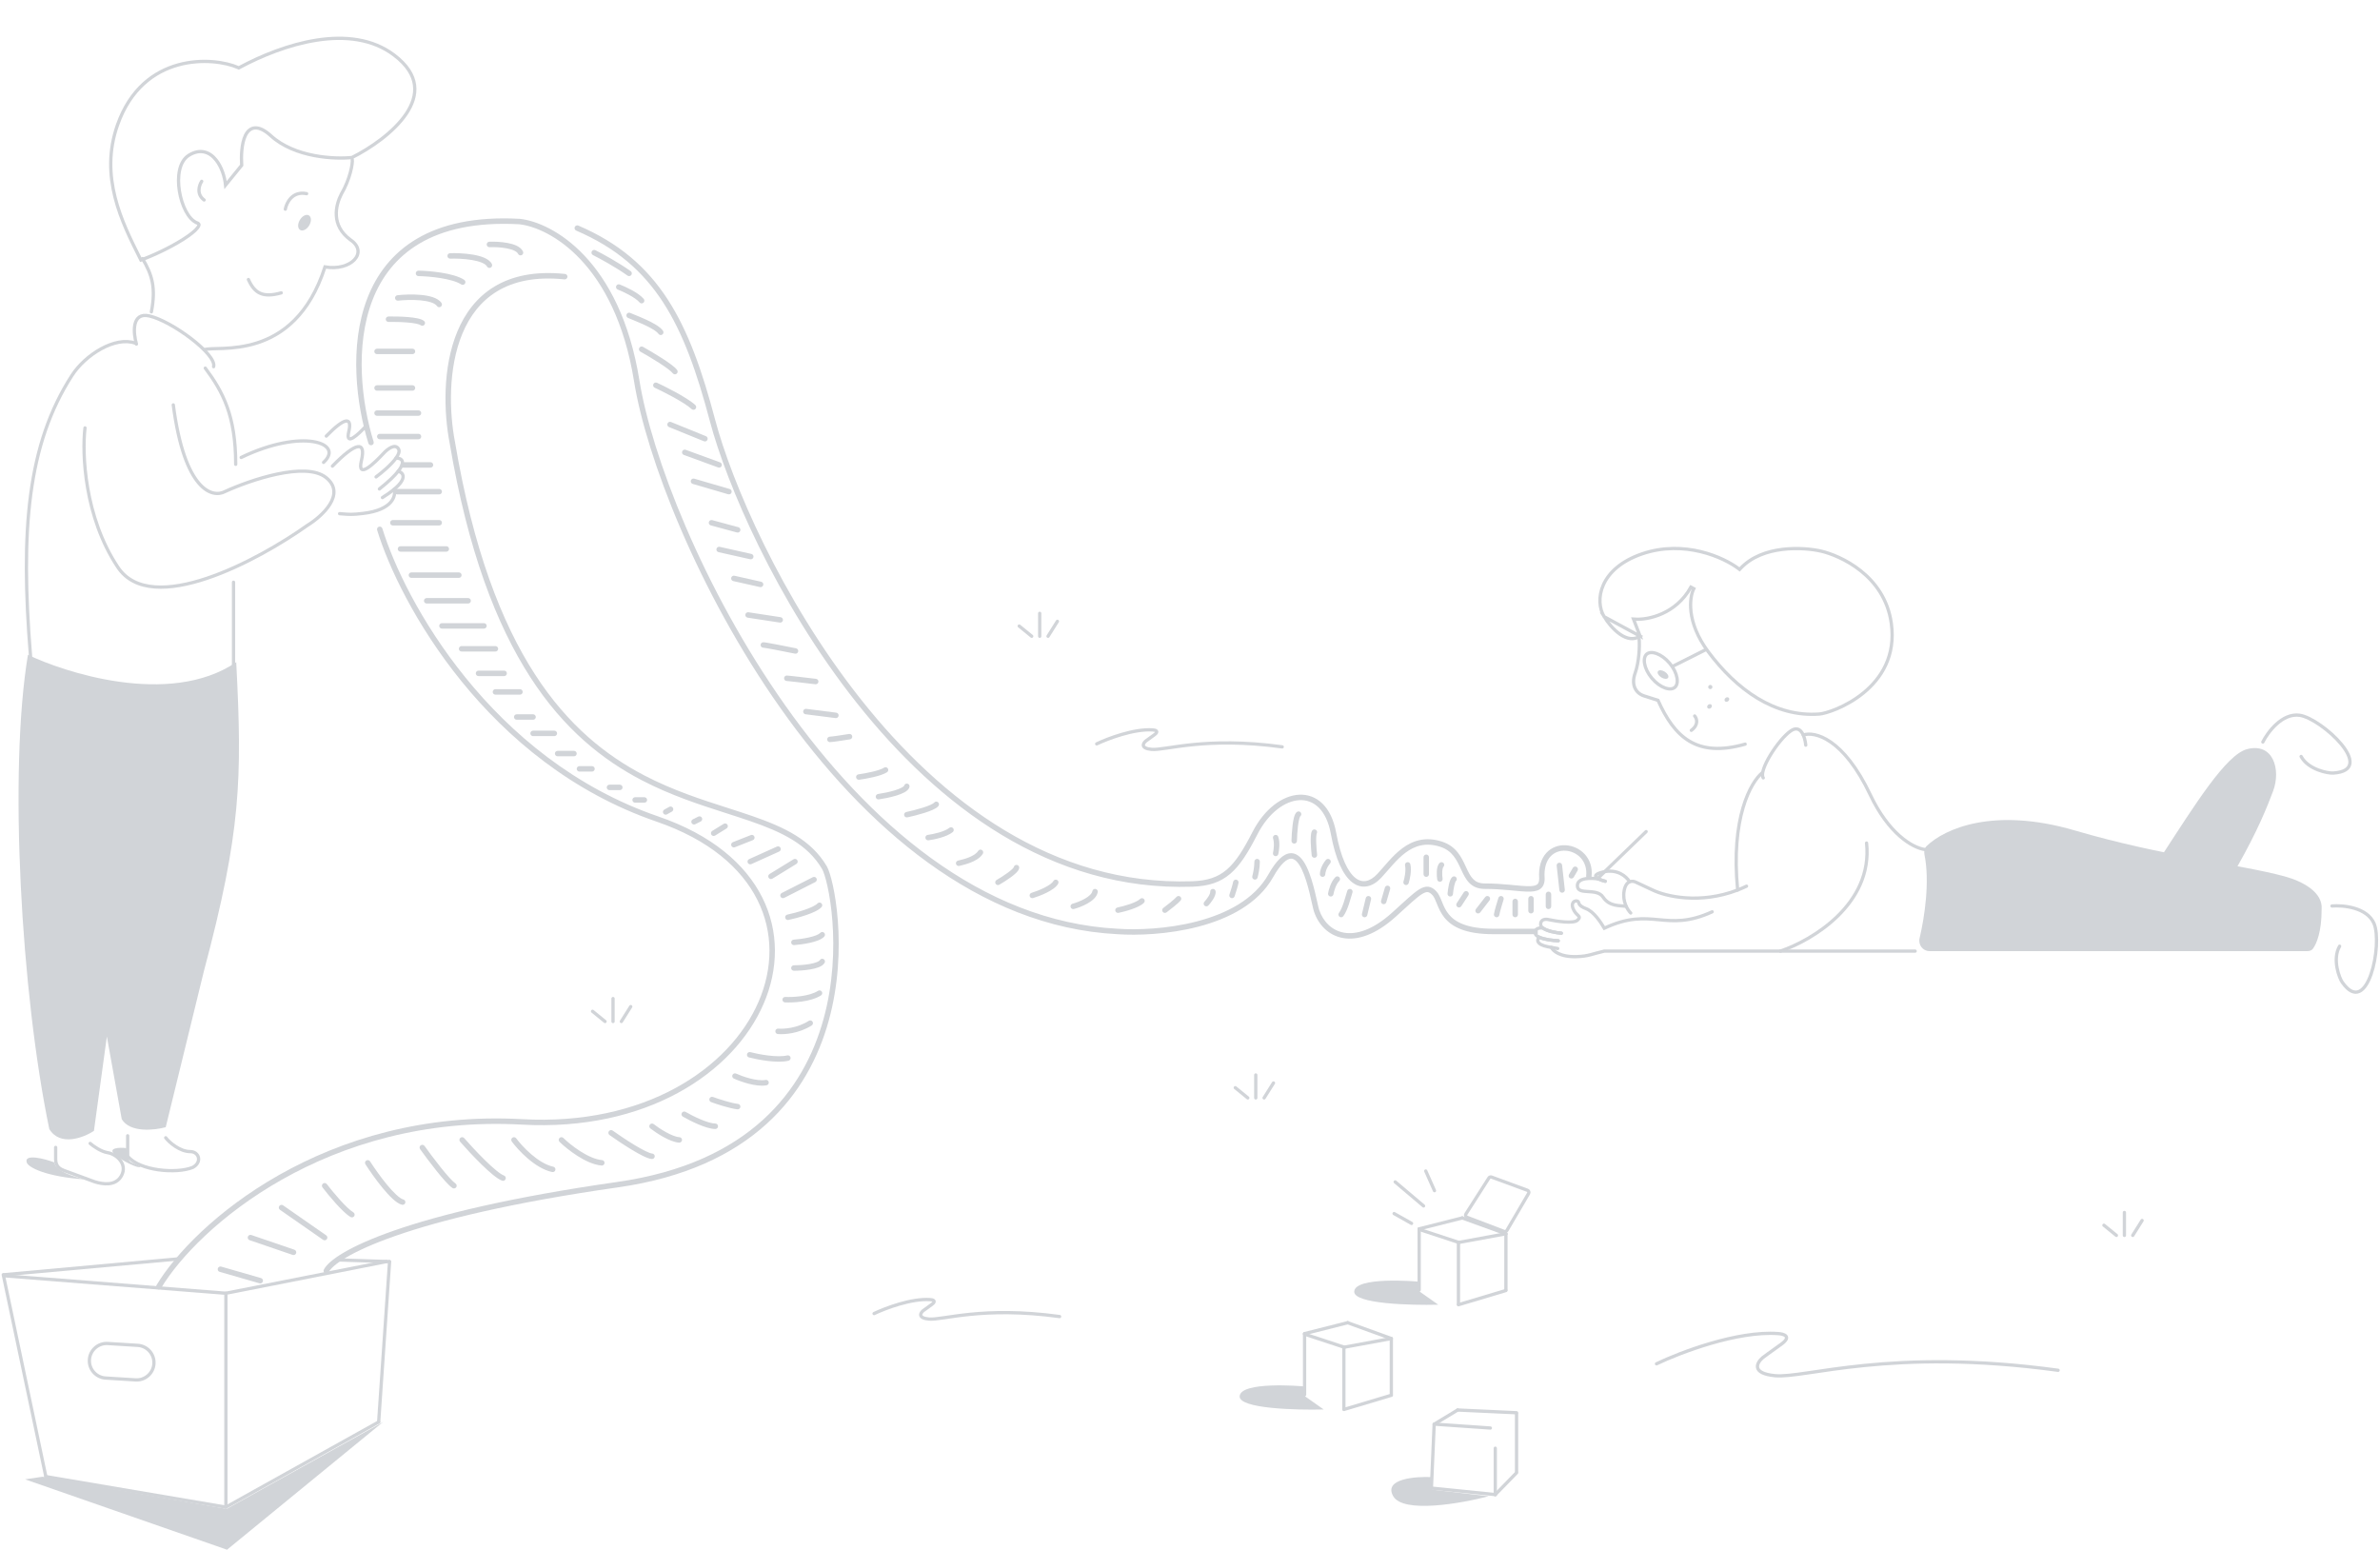 <svg width="2181" height="1420" viewBox="0 0 2181 1420" fill="none" xmlns="http://www.w3.org/2000/svg">
<path d="M214 611C214 600 214 549.9 214 533.5" stroke="#D1D4D8" stroke-width="3" stroke-linecap="round"/>
<path d="M216.001 425.464C216.001 380.835 204.294 359.079 188.127 337.322" stroke="#D1D4D8" stroke-width="3" stroke-linecap="round"/>
<path d="M28.001 601.5C18.501 485.5 25.332 407 65.949 344.018C78.213 325 105.608 307.82 124.019 314.451" stroke="#D1D4D8" stroke-width="3" stroke-linecap="round"/>
<path d="M187.246 320.463C197.806 316.079 269.232 333.33 297.819 244.583C321.852 248.708 338.092 231.075 321.067 219.703C303.095 206.478 307.524 188.171 312.816 177.812C320.744 164.386 323.485 149.398 322.772 146.058" stroke="#D1D4D8" stroke-width="3" stroke-linecap="round"/>
<path d="M275.068 210.719C277.421 212.129 281.12 210.284 283.33 206.597C285.54 202.91 285.424 198.777 283.072 197.367C280.719 195.957 277.02 197.802 274.81 201.49C272.6 205.177 272.715 209.309 275.068 210.719Z" fill="#D1D4D8"/>
<path d="M261.461 191.672C262.526 185.813 267.925 174.77 280.998 177.463" stroke="#D1D4D8" stroke-width="3" stroke-linecap="round"/>
<path d="M227.643 256.098C233.213 268.637 240.803 273.158 257.718 268.339" stroke="#D1D4D8" stroke-width="3" stroke-linecap="round"/>
<path d="M184.841 166.139C182.531 169.623 179.737 177.921 187.04 183.249" stroke="#D1D4D8" stroke-width="3" stroke-linecap="round"/>
<path d="M107.667 114.539L106.253 114.04L107.667 114.539C119.457 81.106 141.443 65.523 163.261 59.478C185.18 53.405 206.967 56.954 218.142 61.896L218.813 62.193L219.459 61.846C239.227 51.218 264.693 40.758 290.235 36.785C315.786 32.811 341.211 35.355 361.154 50.458C373.196 59.578 378.678 68.883 379.861 77.857C381.047 86.856 377.954 95.827 372.22 104.344C360.776 121.344 339.179 135.985 322.576 144.309C314.739 145.145 301.709 145.164 287.886 142.507C273.895 139.816 259.243 134.413 248.319 124.488C242.637 119.325 237.853 117.002 233.811 117.198C229.614 117.402 226.778 120.266 224.942 123.997C223.11 127.721 222.111 132.591 221.633 137.533C221.175 142.278 221.188 147.201 221.463 151.452L206.708 169.604C205.879 161.593 202.909 152.752 198.046 146.622C195.196 143.029 191.617 140.272 187.344 139.27C183.039 138.26 178.253 139.085 173.129 142.237C168.512 145.078 165.834 150.146 164.554 155.955C163.271 161.779 163.346 168.538 164.397 175.09C165.449 181.646 167.493 188.087 170.226 193.284C172.93 198.425 176.44 202.598 180.56 204.222L181.11 202.826L180.56 204.222C182.01 204.793 182.273 205.398 182.315 205.789C182.376 206.363 182.081 207.349 180.955 208.808C178.752 211.661 174.235 215.225 168.338 218.997C157.009 226.244 141.198 233.879 129.119 238.249C128.779 237.569 128.436 236.885 128.091 236.197C111.714 203.514 90.922 162.02 107.667 114.539Z" stroke="#D1D4D8" stroke-width="3"/>
<path d="M130.586 236.94C139.34 251.716 142.995 263.409 138.742 285.743" stroke="#D1D4D8" stroke-width="3" stroke-linecap="round"/>
<path d="M158.798 371C169.064 449.615 194.692 456.684 206.223 450.392C229.285 439.844 280.095 422.522 298.842 437.623C317.589 452.724 295.122 473.155 281.545 481.483C236.538 513.499 138.823 565.983 108.025 519.791C77.226 473.599 75.106 415.415 77.896 392.097" stroke="#D1D4D8" stroke-width="3" stroke-linecap="round"/>
<path d="M125.024 315.283C122.111 305.123 120.404 285.744 136.878 289.51C157.47 294.218 198.826 324.703 195.751 335.991" stroke="#D1D4D8" stroke-width="3" stroke-linecap="round"/>
<path d="M2137 830.159C2147.17 829.326 2169.1 831.359 2175.5 846.159C2183.5 864.659 2170 933.5 2146.5 900.159C2143.83 896.659 2137 879 2144 867" stroke="#D1D4D8" stroke-width="3" stroke-linecap="round"/>
<path d="M2073.64 679.892C2078.23 670.786 2091.42 653.141 2107.38 655.409C2127.34 658.244 2179 705.699 2138.3 708.335C2133.92 708.782 2115.29 705.391 2108.71 693.156" stroke="#D1D4D8" stroke-width="3" stroke-linecap="round"/>
<path fill-rule="evenodd" clip-rule="evenodd" d="M464.153 227.532C458.684 226.51 452.556 226.337 448.602 226.498C447.223 226.554 446.059 225.482 446.002 224.102C445.946 222.722 447.019 221.558 448.398 221.502C452.611 221.33 459.133 221.507 465.072 222.618C468.038 223.172 470.97 223.98 473.427 225.159C475.846 226.319 478.11 227.988 479.262 230.436C479.85 231.685 479.314 233.174 478.065 233.762C476.815 234.35 475.326 233.814 474.738 232.564C474.29 231.612 473.213 230.602 471.264 229.666C469.353 228.749 466.891 228.044 464.153 227.532ZM542.264 230.382C542.882 229.147 544.383 228.646 545.618 229.264C551.672 232.291 566.602 240.358 577.953 248.466C579.077 249.268 579.337 250.829 578.534 251.953C577.732 253.077 576.171 253.337 575.047 252.534C563.998 244.642 549.328 236.709 543.382 233.736C542.147 233.119 541.647 231.617 542.264 230.382ZM432.459 238.24C425.46 237.059 417.634 236.836 412.581 236.999C411.201 237.043 410.046 235.96 410.001 234.581C409.957 233.201 411.04 232.046 412.42 232.001C417.7 231.831 425.874 232.058 433.291 233.31C436.995 233.935 440.616 234.833 443.624 236.12C446.566 237.379 449.312 239.175 450.712 241.836C451.356 243.057 450.886 244.569 449.665 245.212C448.443 245.855 446.931 245.386 446.288 244.164C445.688 243.025 444.226 241.817 441.657 240.717C439.156 239.646 435.964 238.832 432.459 238.24ZM381.001 250.457C381.024 249.076 382.163 247.976 383.543 248C388.474 248.085 396.417 248.593 404.316 249.843C412.101 251.075 420.282 253.09 425.366 256.406C426.522 257.16 426.848 258.709 426.094 259.866C425.34 261.022 423.791 261.348 422.634 260.594C418.519 257.91 411.283 256.008 403.534 254.782C395.9 253.573 388.193 253.081 383.457 253C382.077 252.976 380.977 251.837 381.001 250.457ZM564.669 262.097C565.167 260.81 566.615 260.17 567.903 260.669C570.575 261.703 574.827 263.573 578.99 265.858C583.077 268.101 587.39 270.909 589.909 273.885C590.8 274.939 590.669 276.517 589.615 277.408C588.561 278.3 586.984 278.169 586.092 277.115C584.21 274.891 580.606 272.449 576.585 270.242C572.64 268.076 568.592 266.297 566.098 265.331C564.81 264.833 564.17 263.385 564.669 262.097ZM385.258 275.202C377.933 274.526 369.909 274.914 364.776 275.485C363.404 275.637 362.168 274.648 362.015 273.276C361.863 271.904 362.852 270.668 364.224 270.515C369.591 269.919 377.967 269.508 385.717 270.223C389.589 270.58 393.405 271.228 396.646 272.324C399.829 273.4 402.811 275.027 404.563 277.588C405.343 278.728 405.051 280.284 403.912 281.063C402.772 281.843 401.217 281.551 400.437 280.412C399.589 279.173 397.834 278.004 395.044 277.06C392.314 276.137 388.924 275.54 385.258 275.202ZM574.264 287.882C574.882 286.647 576.383 286.146 577.618 286.764C578.118 287.014 579.308 287.494 581.07 288.204C581.541 288.394 582.052 288.601 582.603 288.823C585.119 289.843 588.268 291.14 591.474 292.6C594.671 294.056 597.975 295.697 600.792 297.411C603.53 299.078 606.112 300.991 607.556 303.077C608.342 304.212 608.058 305.77 606.923 306.555C605.788 307.341 604.231 307.058 603.445 305.923C602.639 304.759 600.846 303.297 598.192 301.682C595.619 300.116 592.517 298.569 589.401 297.15C586.295 295.735 583.225 294.47 580.726 293.458C580.255 293.267 579.798 293.083 579.359 292.906C577.556 292.18 576.08 291.585 575.382 291.236C574.147 290.619 573.647 289.117 574.264 287.882ZM373.05 295.479C366.988 294.992 360.324 294.917 356.048 295C354.668 295.026 353.527 293.929 353.501 292.548C353.474 291.168 354.572 290.027 355.952 290C360.343 289.916 367.179 289.991 373.451 290.496C376.582 290.747 379.63 291.11 382.186 291.63C384.597 292.12 387.044 292.833 388.562 294.048C389.64 294.91 389.815 296.484 388.952 297.562C388.09 298.64 386.517 298.815 385.438 297.952C384.957 297.567 383.611 297.022 381.19 296.53C378.912 296.067 376.085 295.723 373.05 295.479ZM585.817 318.782C586.489 317.576 588.012 317.144 589.218 317.817C593.584 320.252 600.356 324.204 606.503 328.16C609.575 330.137 612.519 332.133 614.938 333.954C617.287 335.722 619.365 337.486 620.5 339C621.329 340.105 621.105 341.672 620 342.5C618.896 343.328 617.329 343.105 616.5 342C615.835 341.114 614.284 339.72 611.931 337.949C609.648 336.231 606.817 334.308 603.797 332.365C597.761 328.479 591.083 324.582 586.782 322.183C585.577 321.511 585.144 319.988 585.817 318.782ZM343 322C343 320.619 344.119 319.5 345.5 319.5H378C379.381 319.5 380.5 320.619 380.5 322C380.5 323.381 379.381 324.5 378 324.5H345.5C344.119 324.5 343 323.381 343 322ZM598.716 351.985C599.276 350.723 600.754 350.155 602.016 350.715C604.336 351.747 611.146 355.027 618.32 358.929C625.41 362.785 633.189 367.423 637.206 371.172C638.215 372.114 638.27 373.696 637.328 374.706C636.386 375.715 634.804 375.77 633.794 374.828C630.311 371.577 623.09 367.215 615.931 363.321C608.854 359.473 602.164 356.253 599.985 355.285C598.723 354.724 598.155 353.246 598.716 351.985ZM343 355.5C343 354.119 344.119 353 345.5 353H378C379.381 353 380.5 354.119 380.5 355.5C380.5 356.881 379.381 358 378 358H345.5C344.119 358 343 356.881 343 355.5ZM343 378.5C343 377.119 344.119 376 345.5 376H383.5C384.881 376 386 377.119 386 378.5C386 379.881 384.881 381 383.5 381H345.5C344.119 381 343 379.881 343 378.5ZM611.684 388.059C612.204 386.78 613.662 386.164 614.941 386.684L646.941 399.684C648.22 400.203 648.836 401.662 648.316 402.941C647.797 404.22 646.338 404.836 645.059 404.316L613.059 391.316C611.78 390.796 611.164 389.338 611.684 388.059ZM345.5 400C345.5 398.619 346.619 397.5 348 397.5H383.5C384.881 397.5 386 398.619 386 400C386 401.381 384.881 402.5 383.5 402.5H348C346.619 402.5 345.5 401.381 345.5 400ZM625.152 413.643C625.625 412.346 627.061 411.678 628.357 412.152L659.857 423.652C661.154 424.125 661.822 425.56 661.349 426.857C660.875 428.154 659.44 428.822 658.143 428.348L626.643 416.848C625.346 416.375 624.678 414.94 625.152 413.643ZM367 426C367 424.619 368.119 423.5 369.5 423.5H394.5C395.881 423.5 397 424.619 397 426C397 427.381 395.881 428.5 394.5 428.5H369.5C368.119 428.5 367 427.381 367 426ZM633.101 440.299C633.488 438.973 634.876 438.213 636.202 438.6L668.702 448.1C670.027 448.488 670.787 449.876 670.4 451.201C670.012 452.527 668.624 453.287 667.299 452.899L634.799 443.4C633.473 443.012 632.713 441.624 633.101 440.299ZM361.5 450.5C361.5 449.119 362.619 448 364 448H402.5C403.881 448 405 449.119 405 450.5C405 451.881 403.881 453 402.5 453H364C362.619 453 361.5 451.881 361.5 450.5ZM649.587 478.346C649.948 477.014 651.321 476.226 652.654 476.587L676.654 483.087C677.986 483.448 678.774 484.821 678.413 486.154C678.052 487.486 676.679 488.274 675.347 487.913L651.347 481.413C650.014 481.052 649.226 479.679 649.587 478.346ZM357.5 479C357.5 477.619 358.619 476.5 360 476.5H402.5C403.881 476.5 405 477.619 405 479C405 480.381 403.881 481.5 402.5 481.5H360C358.619 481.5 357.5 480.381 357.5 479ZM364.5 503C364.5 501.619 365.619 500.5 367 500.5H409C410.381 500.5 411.5 501.619 411.5 503C411.5 504.381 410.381 505.5 409 505.5H367C365.619 505.5 364.5 504.381 364.5 503ZM656.561 502.953C656.863 501.606 658.2 500.759 659.547 501.06L688.547 507.56C689.894 507.862 690.742 509.199 690.44 510.547C690.138 511.894 688.801 512.741 687.453 512.439L658.453 505.939C657.106 505.637 656.259 504.3 656.561 502.953ZM374.5 527C374.5 525.619 375.619 524.5 377 524.5H420.5C421.881 524.5 423 525.619 423 527C423 528.381 421.881 529.5 420.5 529.5H377C375.619 529.5 374.5 528.381 374.5 527ZM670.061 529.452C670.363 528.105 671.701 527.258 673.048 527.561L697.548 533.061C698.895 533.363 699.742 534.7 699.439 536.048C699.137 537.395 697.8 538.242 696.453 537.939L671.953 532.439C670.605 532.137 669.758 530.8 670.061 529.452ZM388.5 550.5C388.5 549.119 389.619 548 391 548H429C430.381 548 431.5 549.119 431.5 550.5C431.5 551.881 430.381 553 429 553H391C389.619 553 388.5 551.881 388.5 550.5ZM683.029 563.123C683.237 561.758 684.512 560.82 685.877 561.029L715.377 565.529C716.742 565.737 717.68 567.012 717.472 568.377C717.263 569.742 715.988 570.68 714.623 570.471L685.123 565.971C683.758 565.763 682.821 564.488 683.029 563.123ZM402.5 573.5C402.5 572.119 403.619 571 405 571H443.5C444.881 571 446 572.119 446 573.5C446 574.881 444.881 576 443.5 576H405C403.619 576 402.5 574.881 402.5 573.5ZM697 591C697 589.619 698.119 588.5 699.5 588.5C699.964 588.5 700.656 588.589 701.332 588.687C702.079 588.796 703.026 588.95 704.113 589.138C706.291 589.514 709.089 590.033 712.094 590.607C718.107 591.755 724.993 593.132 729.499 594.05C730.852 594.326 731.725 595.646 731.45 596.999C731.174 598.352 729.854 599.225 728.501 598.95C724.007 598.034 717.143 596.661 711.156 595.518C708.161 594.946 705.397 594.434 703.262 594.065C702.193 593.88 701.296 593.734 700.613 593.635C700.271 593.585 699.997 593.55 699.788 593.527C699.617 593.508 699.53 593.502 699.505 593.501C699.496 593.5 699.495 593.5 699.5 593.5C698.119 593.5 697 592.381 697 591ZM420.5 594.5C420.5 593.119 421.619 592 423 592H454C455.381 592 456.5 593.119 456.5 594.5C456.5 595.881 455.381 597 454 597H423C421.619 597 420.5 595.881 420.5 594.5ZM436 617C436 615.619 437.119 614.5 438.5 614.5H462C463.381 614.5 464.5 615.619 464.5 617C464.5 618.381 463.381 619.5 462 619.5H438.5C437.119 619.5 436 618.381 436 617ZM718.5 621.5C718.5 620.119 719.619 619 721 619C721.474 619 722.954 619.15 724.742 619.342C726.641 619.547 729.142 619.829 731.861 620.141C737.3 620.767 743.629 621.517 747.798 622.018C749.169 622.182 750.147 623.427 749.982 624.798C749.818 626.169 748.573 627.147 747.202 626.982C743.038 626.482 736.717 625.733 731.289 625.109C728.575 624.796 726.088 624.516 724.208 624.314C723.267 624.213 722.485 624.132 721.905 624.077C721.69 624.056 721.507 624.04 721.357 624.027C721.304 624.023 721.255 624.019 721.211 624.015C721.102 624.007 721.039 624.003 721.01 624.001C720.985 624 720.984 624 721 624C719.619 624 718.5 622.881 718.5 621.5ZM451.5 634C451.5 632.619 452.619 631.5 454 631.5H476.5C477.881 631.5 479 632.619 479 634C479 635.381 477.881 636.5 476.5 636.5H454C452.619 636.5 451.5 635.381 451.5 634ZM736.02 651.684C736.195 650.315 737.446 649.346 738.816 649.52L766.316 653.02C767.685 653.194 768.654 654.446 768.48 655.816C768.306 657.185 767.054 658.154 765.685 657.98L738.185 654.48C736.815 654.306 735.846 653.054 736.02 651.684ZM471 657C471 655.619 472.119 654.5 473.5 654.5H488.5C489.881 654.5 491 655.619 491 657C491 658.381 489.881 659.5 488.5 659.5H473.5C472.119 659.5 471 658.381 471 657ZM486 672C486 670.619 487.119 669.5 488.5 669.5H508C509.381 669.5 510.5 670.619 510.5 672C510.5 673.381 509.381 674.5 508 674.5H488.5C487.119 674.5 486 673.381 486 672ZM780.968 674.602C781.188 675.965 780.261 677.248 778.898 677.468C776.306 677.886 772.292 678.513 768.67 679.037C766.861 679.298 765.138 679.535 763.735 679.708C762.397 679.872 761.183 680 760.5 680C759.119 680 758 678.881 758 677.5C758 676.119 759.119 675 760.5 675C760.817 675 761.708 674.919 763.125 674.745C764.477 674.579 766.161 674.348 767.955 674.088C771.542 673.57 775.528 672.947 778.102 672.532C779.465 672.312 780.748 673.239 780.968 674.602ZM508.5 690.5C508.5 689.119 509.619 688 511 688H526C527.381 688 528.5 689.119 528.5 690.5C528.5 691.881 527.381 693 526 693H511C509.619 693 508.5 691.881 508.5 690.5ZM528.5 704.5C528.5 703.119 529.619 702 531 702H542.5C543.881 702 545 703.119 545 704.5C545 705.881 543.881 707 542.5 707H531C529.619 707 528.5 705.881 528.5 704.5ZM813.58 704.113C814.346 705.262 814.036 706.814 812.887 707.58C810.061 709.464 805.05 710.959 800.336 712.071C795.489 713.214 790.483 714.052 787.335 714.477C785.967 714.662 784.708 713.703 784.523 712.335C784.338 710.966 785.297 709.707 786.665 709.522C789.684 709.115 794.528 708.303 799.189 707.204C803.984 706.074 808.139 704.736 810.113 703.42C811.262 702.654 812.814 702.964 813.58 704.113ZM831.607 718.075C832.946 718.409 833.76 719.767 833.426 721.106C833.121 722.326 832.383 723.3 831.598 724.048C830.804 724.805 829.826 725.461 828.788 726.034C826.713 727.18 824.078 728.167 821.344 729.003C815.853 730.682 809.518 731.88 805.354 732.475C803.987 732.67 802.721 731.72 802.525 730.354C802.33 728.987 803.28 727.72 804.647 727.525C808.649 726.953 814.714 725.801 819.882 724.222C822.476 723.428 824.735 722.56 826.372 721.657C827.189 721.205 827.771 720.789 828.148 720.429C828.517 720.078 828.575 719.892 828.575 719.892V719.894L831.607 718.075ZM831.607 718.075C830.268 717.74 828.911 718.554 828.575 719.892L831.607 718.075ZM556 721.5C556 720.119 557.119 719 558.5 719H568C569.381 719 570.5 720.119 570.5 721.5C570.5 722.881 569.381 724 568 724H558.5C557.119 724 556 722.881 556 721.5ZM579.5 733C579.5 731.619 580.619 730.5 582 730.5H590.5C591.881 730.5 593 731.619 593 733C593 734.381 591.881 735.5 590.5 735.5H582C580.619 735.5 579.5 734.381 579.5 733ZM859.535 735.027C860.625 735.874 860.821 737.445 859.974 738.535C859.367 739.314 858.529 739.956 857.696 740.485C856.834 741.031 855.823 741.552 854.734 742.046C852.555 743.033 849.897 743.986 847.142 744.858C841.624 746.606 835.492 748.1 831.52 748.945C830.17 749.233 828.842 748.371 828.555 747.02C828.268 745.67 829.129 744.342 830.48 744.055C834.342 743.233 840.31 741.777 845.633 740.092C848.299 739.247 850.747 738.363 852.67 737.492C853.632 737.056 854.419 736.643 855.018 736.262C855.647 735.864 855.933 735.586 856.027 735.465C856.874 734.375 858.445 734.179 859.535 735.027ZM616.686 740.286C617.356 741.493 616.921 743.015 615.714 743.685L611.214 746.185C610.007 746.856 608.485 746.421 607.815 745.214C607.144 744.007 607.579 742.485 608.786 741.815L613.286 739.315C614.493 738.644 616.015 739.079 616.686 740.286ZM1191.53 747.977C1192.59 747.16 1192.82 745.644 1192.03 744.547C1191.23 743.423 1189.67 743.163 1188.55 743.966C1187.68 744.584 1187.13 745.497 1186.78 746.248C1186.39 747.056 1186.07 747.999 1185.8 748.986C1185.27 750.966 1184.85 753.409 1184.53 755.935C1183.89 761.005 1183.59 766.721 1183.5 770.443C1183.47 771.824 1184.56 772.968 1185.94 772.999C1187.32 773.031 1188.47 771.937 1188.5 770.557C1188.58 766.946 1188.88 761.412 1189.49 756.565C1189.8 754.133 1190.18 751.951 1190.63 750.295C1190.86 749.465 1191.08 748.838 1191.29 748.404C1191.42 748.128 1191.51 748.008 1191.53 747.977ZM643.236 749.382C643.854 750.617 643.353 752.119 642.118 752.736L637.118 755.236C635.883 755.854 634.382 755.353 633.764 754.118C633.147 752.883 633.647 751.381 634.882 750.764L639.882 748.264C641.117 747.646 642.619 748.147 643.236 749.382ZM666.626 755.684C667.353 756.858 666.99 758.399 665.816 759.126L655.316 765.626C654.142 766.352 652.601 765.99 651.874 764.816C651.148 763.642 651.51 762.101 652.684 761.374L663.184 754.874C664.358 754.148 665.899 754.51 666.626 755.684ZM873.421 758.9C874.305 759.96 874.161 761.537 873.101 762.421C870.275 764.775 865.84 766.472 861.771 767.651C857.611 768.857 853.437 769.631 850.831 769.978C849.462 770.161 848.205 769.199 848.022 767.83C847.84 766.462 848.801 765.204 850.17 765.022C852.563 764.703 856.49 763.976 860.379 762.849C864.361 761.695 867.925 760.225 869.9 758.579C870.96 757.696 872.537 757.839 873.421 758.9ZM1205.74 760.329C1206.94 761.014 1207.36 762.542 1206.67 763.74V763.739C1206.67 763.739 1206.64 763.79 1206.6 763.915C1206.56 764.047 1206.51 764.229 1206.46 764.468C1206.36 764.949 1206.28 765.574 1206.22 766.335C1206.11 767.855 1206.09 769.748 1206.15 771.793C1206.26 775.873 1206.66 780.349 1206.98 783.216C1207.14 784.588 1206.16 785.827 1204.78 785.984C1203.41 786.141 1202.17 785.156 1202.02 783.784C1201.68 780.818 1201.27 776.194 1201.15 771.932C1201.09 769.806 1201.1 767.718 1201.24 765.95C1201.31 765.066 1201.41 764.22 1201.56 763.466C1201.71 762.748 1201.94 761.948 1202.33 761.26C1203.01 760.061 1204.54 759.644 1205.74 760.329ZM691.326 766.584C691.832 767.868 691.201 769.32 689.916 769.826L673.416 776.326C672.132 776.832 670.68 776.201 670.174 774.916C669.668 773.632 670.299 772.18 671.584 771.674L688.084 765.174C689.368 764.668 690.82 765.299 691.326 766.584ZM1168.21 765.128C1169.52 764.692 1170.94 765.4 1171.37 766.709C1172.31 769.529 1172.47 772.796 1172.35 775.597C1172.22 778.429 1171.8 781.009 1171.43 782.573C1171.12 783.917 1169.77 784.75 1168.43 784.434C1167.08 784.117 1166.25 782.771 1166.57 781.427C1166.87 780.158 1167.24 777.888 1167.35 775.378C1167.46 772.837 1167.29 770.271 1166.63 768.291C1166.19 766.981 1166.9 765.565 1168.21 765.128ZM715.279 776.972C715.847 778.231 715.287 779.711 714.028 780.279L688.528 791.779C687.269 792.347 685.789 791.786 685.221 790.528C684.654 789.269 685.214 787.789 686.472 787.221L711.972 775.721C713.231 775.153 714.712 775.714 715.279 776.972ZM899.81 778.871C900.986 779.594 901.353 781.134 900.629 782.31C898.177 786.296 893.503 788.792 889.41 790.391C885.788 791.806 882.158 792.685 880.003 793.206C879.666 793.288 879.366 793.361 879.107 793.425C877.767 793.76 876.41 792.946 876.075 791.606C875.74 790.267 876.554 788.91 877.894 788.575C878.186 788.502 878.513 788.422 878.868 788.336C881.044 787.808 884.314 787.014 887.591 785.734C891.497 784.208 894.824 782.204 896.371 779.69C897.095 778.514 898.635 778.147 899.81 778.871ZM1307 783C1308.38 783 1309.5 784.119 1309.5 785.5V801C1309.5 802.381 1308.38 803.5 1307 803.5C1305.62 803.5 1304.5 802.381 1304.5 801V785.5C1304.5 784.119 1305.62 783 1307 783ZM730.631 788.192C731.353 789.369 730.985 790.909 729.808 791.631L707.808 805.131C706.631 805.853 705.091 805.484 704.369 804.308C703.647 803.131 704.016 801.591 705.193 800.869L727.193 787.369C728.369 786.647 729.909 787.016 730.631 788.192ZM1218.6 787.579C1219.66 788.463 1219.8 790.04 1218.92 791.1C1215.29 795.462 1214.5 799.766 1214.5 801C1214.5 802.381 1213.38 803.5 1212 803.5C1210.62 803.5 1209.5 802.381 1209.5 801C1209.5 798.568 1210.71 793.138 1215.08 787.9C1215.96 786.839 1217.54 786.696 1218.6 787.579ZM1152 787C1153.38 787 1154.5 788.119 1154.5 789.5C1154.5 795.41 1153.11 801.72 1152.4 804.187C1152.02 805.514 1150.64 806.283 1149.31 805.904C1147.99 805.524 1147.22 804.141 1147.6 802.813C1148.22 800.613 1149.5 794.79 1149.5 789.5C1149.5 788.119 1150.62 787 1152 787ZM1289.44 790.064C1290.78 789.754 1292.13 790.592 1292.44 791.938C1293.14 794.975 1292.97 798.537 1292.55 801.598C1292.13 804.702 1291.42 807.541 1290.88 809.253C1290.47 810.569 1289.06 811.3 1287.75 810.884C1286.43 810.468 1285.7 809.064 1286.12 807.747C1286.58 806.292 1287.22 803.732 1287.6 800.927C1287.98 798.08 1288.06 795.225 1287.56 793.062C1287.25 791.717 1288.09 790.375 1289.44 790.064ZM1322.77 790.732C1323.74 791.709 1323.74 793.291 1322.77 794.268C1322.61 794.427 1322.33 794.853 1322.09 795.733C1321.87 796.575 1321.72 797.622 1321.66 798.785C1321.53 801.112 1321.74 803.589 1321.97 805.129C1322.18 806.495 1321.24 807.768 1319.87 807.972C1318.51 808.177 1317.23 807.236 1317.03 805.871C1316.76 804.078 1316.52 801.254 1316.67 798.515C1316.74 797.144 1316.92 795.717 1317.27 794.417C1317.62 793.155 1318.19 791.773 1319.23 790.732C1320.21 789.756 1321.79 789.756 1322.77 790.732ZM1428.72 790.515C1430.1 790.363 1431.33 791.352 1431.48 792.724L1433.98 815.224C1434.14 816.596 1433.15 817.832 1431.78 817.985C1430.4 818.137 1429.17 817.148 1429.02 815.776L1426.52 793.276C1426.36 791.904 1427.35 790.668 1428.72 790.515ZM931.81 792.519C933.18 792.691 934.152 793.94 933.981 795.31C933.857 796.299 933.378 797.156 932.934 797.795C932.462 798.475 931.858 799.148 931.205 799.793C929.898 801.084 928.191 802.457 926.392 803.778C922.783 806.428 918.55 809.053 915.748 810.667C914.551 811.355 913.023 810.944 912.334 809.747C911.645 808.551 912.056 807.022 913.253 806.333C915.951 804.78 920.017 802.256 923.433 799.747C925.147 798.489 926.634 797.28 927.692 796.235C928.222 795.712 928.594 795.278 928.827 794.943C928.964 794.746 929.016 794.635 929.032 794.6C929.246 793.278 930.471 792.352 931.81 792.519ZM1444.76 794.341C1445.95 795.036 1446.36 796.567 1445.66 797.76L1442.16 803.76C1441.46 804.952 1439.93 805.355 1438.74 804.659C1437.55 803.964 1437.15 802.433 1437.84 801.24L1441.34 795.24C1442.04 794.048 1443.57 793.645 1444.76 794.341ZM1334.45 803.938C1335.31 805.016 1335.14 806.59 1334.06 807.452C1334.13 807.399 1333.87 807.635 1333.49 808.634C1333.16 809.511 1332.85 810.654 1332.57 811.941C1332.01 814.507 1331.65 817.373 1331.49 819.217C1331.37 820.592 1330.16 821.61 1328.78 821.491C1327.41 821.371 1326.39 820.159 1326.51 818.783C1326.68 816.793 1327.07 813.709 1327.68 810.884C1327.99 809.475 1328.36 808.062 1328.82 806.857C1329.23 805.773 1329.87 804.401 1330.94 803.548C1332.02 802.685 1333.59 802.86 1334.45 803.938ZM1227.27 803.732C1228.24 804.709 1228.24 806.291 1227.27 807.268C1225.83 808.708 1224.61 810.958 1223.67 813.378C1222.75 815.76 1222.19 818.07 1221.97 819.411C1221.74 820.773 1220.45 821.693 1219.09 821.466C1217.73 821.239 1216.81 819.951 1217.03 818.589C1217.31 816.93 1217.95 814.29 1219.01 811.572C1220.04 808.892 1221.57 805.892 1223.73 803.732C1224.71 802.756 1226.29 802.756 1227.27 803.732ZM748.228 804.866C748.854 806.097 748.364 807.602 747.134 808.228L718.634 822.728C717.403 823.354 715.898 822.864 715.272 821.634C714.646 820.403 715.136 818.898 716.367 818.272L744.867 803.772C746.097 803.146 747.602 803.636 748.228 804.866ZM968.685 806.299C969.901 806.953 970.356 808.47 969.701 809.685C968.74 811.471 967.068 813.022 965.278 814.33C963.445 815.668 961.273 816.905 959.061 818.002C954.638 820.196 949.831 821.944 946.731 822.891C945.41 823.294 944.013 822.551 943.609 821.231C943.206 819.91 943.949 818.513 945.27 818.109C948.17 817.223 952.712 815.57 956.839 813.523C958.903 812.499 960.805 811.405 962.329 810.292C963.894 809.149 964.861 808.129 965.299 807.315C965.954 806.099 967.47 805.644 968.685 806.299ZM1132.91 806.034C1134.27 806.261 1135.19 807.549 1134.97 808.911C1134.53 811.551 1132.35 818.371 1131.37 821.291C1130.94 822.6 1129.52 823.308 1128.21 822.872C1126.9 822.435 1126.19 821.019 1126.63 819.709C1127.66 816.629 1129.67 810.249 1130.03 808.089C1130.26 806.727 1131.55 805.807 1132.91 806.034ZM1272.2 811.6C1273.53 811.987 1274.29 813.375 1273.9 814.7L1270.4 826.7C1270.01 828.026 1268.63 828.787 1267.3 828.4C1265.97 828.013 1265.21 826.625 1265.6 825.3L1269.1 813.3C1269.49 811.974 1270.87 811.213 1272.2 811.6ZM1237.74 814.611C1239.05 815.017 1239.8 816.416 1239.39 817.735C1239.14 818.534 1238.86 819.519 1238.54 820.624C1237.87 822.917 1237.05 825.724 1236.15 828.433C1234.8 832.426 1233.1 836.734 1230.99 839.511C1230.16 840.611 1228.59 840.826 1227.49 839.992C1226.39 839.157 1226.17 837.589 1227.01 836.489C1228.57 834.433 1230.06 830.84 1231.41 826.842C1232.29 824.217 1233.03 821.645 1233.68 819.41C1234.02 818.259 1234.32 817.198 1234.61 816.265C1235.02 814.945 1236.42 814.205 1237.74 814.611ZM1003.93 814.538C1005.29 814.778 1006.2 816.075 1005.96 817.434C1005.54 819.821 1004.16 821.851 1002.51 823.509C1000.84 825.178 998.752 826.625 996.597 827.849C992.29 830.295 987.383 832.04 984.152 832.913C982.82 833.274 981.447 832.485 981.087 831.152C980.727 829.819 981.515 828.447 982.848 828.087C985.784 827.293 990.277 825.688 994.128 823.501C996.053 822.408 997.73 821.218 998.966 819.979C1000.21 818.728 1000.86 817.579 1001.04 816.566C1001.28 815.206 1002.57 814.298 1003.93 814.538ZM1111.19 814.519C1112.56 814.348 1113.81 815.32 1113.98 816.69C1114.15 818.067 1113.81 819.451 1113.38 820.618C1112.93 821.823 1112.28 823.032 1111.59 824.145C1110.2 826.368 1108.5 828.445 1107.33 829.701C1106.39 830.713 1104.81 830.771 1103.8 829.832C1102.79 828.892 1102.73 827.311 1103.67 826.299C1104.67 825.222 1106.16 823.399 1107.34 821.505C1107.93 820.559 1108.4 819.656 1108.7 818.863C1109.01 818.032 1109.05 817.533 1109.02 817.31C1108.85 815.94 1109.82 814.691 1111.19 814.519ZM1344.86 816.904C1346.02 817.656 1346.35 819.205 1345.6 820.362L1339.1 830.362C1338.34 831.52 1336.8 831.849 1335.64 831.096C1334.48 830.344 1334.15 828.795 1334.9 827.638L1341.4 817.638C1342.16 816.48 1343.7 816.151 1344.86 816.904ZM1419 817C1420.38 817 1421.5 818.119 1421.5 819.5V830.5C1421.5 831.881 1420.38 833 1419 833C1417.62 833 1416.5 831.881 1416.5 830.5V819.5C1416.5 818.119 1417.62 817 1419 817ZM1376.26 821.118C1377.57 821.536 1378.3 822.942 1377.88 824.258C1377.3 826.073 1376.41 828.974 1375.62 831.761C1374.8 834.616 1374.15 837.154 1373.97 838.354C1373.78 839.72 1372.51 840.67 1371.15 840.475C1369.78 840.28 1368.83 839.013 1369.03 837.646C1369.25 836.046 1370.02 833.167 1370.81 830.389C1371.62 827.543 1372.53 824.594 1373.12 822.742C1373.54 821.426 1374.94 820.699 1376.26 821.118ZM1254.59 821.07C1255.93 821.394 1256.75 822.744 1256.43 824.087L1252.93 838.587C1252.61 839.929 1251.26 840.754 1249.91 840.43C1248.57 840.106 1247.75 838.756 1248.07 837.413L1251.57 822.913C1251.89 821.571 1253.24 820.746 1254.59 821.07ZM1364.53 821.522C1365.62 822.366 1365.82 823.936 1364.98 825.029L1356.48 836.029C1355.63 837.121 1354.06 837.322 1352.97 836.478C1351.88 835.634 1351.68 834.064 1352.52 832.971L1361.02 821.971C1361.87 820.879 1363.44 820.678 1364.53 821.522ZM1081.6 821.579C1082.66 822.463 1082.8 824.04 1081.92 825.1C1080.74 826.517 1078.25 828.668 1075.83 830.647C1073.34 832.687 1070.69 834.734 1069 836C1067.9 836.828 1066.33 836.605 1065.5 835.5C1064.67 834.395 1064.9 832.828 1066 832C1067.65 830.766 1070.24 828.763 1072.67 826.778C1075.17 824.732 1077.26 822.883 1078.08 821.9C1078.96 820.839 1080.54 820.696 1081.6 821.579ZM1403 821C1404.38 821 1405.5 822.119 1405.5 823.5V834.5C1405.5 835.881 1404.38 837 1403 837C1401.62 837 1400.5 835.881 1400.5 834.5V823.5C1400.5 822.119 1401.62 821 1403 821ZM1048.27 823.732C1049.24 824.709 1049.24 826.291 1048.27 827.268C1046.98 828.553 1045.18 829.655 1043.28 830.593C1041.35 831.548 1039.15 832.416 1036.94 833.176C1032.53 834.697 1027.92 835.848 1025 836.449C1023.65 836.727 1022.33 835.857 1022.05 834.504C1021.77 833.152 1022.64 831.83 1024 831.551C1026.75 830.985 1031.14 829.887 1035.31 828.449C1037.4 827.73 1039.38 826.941 1041.06 826.11C1042.78 825.262 1044.02 824.447 1044.73 823.732C1045.71 822.756 1047.29 822.756 1048.27 823.732ZM1388.5 823.5C1389.88 823.5 1391 824.619 1391 826V838C1391 839.381 1389.88 840.5 1388.5 840.5C1387.12 840.5 1386 839.381 1386 838V826C1386 824.619 1387.12 823.5 1388.5 823.5ZM752.69 827.657C753.707 828.59 753.776 830.172 752.843 831.189C751.414 832.748 749.189 834.098 746.809 835.257C744.367 836.446 741.507 837.553 738.591 838.542C732.757 840.522 726.51 842.096 722.52 842.945C721.17 843.233 719.842 842.371 719.555 841.02C719.268 839.67 720.129 838.342 721.48 838.055C725.324 837.237 731.376 835.711 736.984 833.808C739.789 832.856 742.435 831.825 744.62 830.762C746.865 829.669 748.386 828.652 749.157 827.811C750.09 826.793 751.672 826.724 752.69 827.657ZM755.182 854.65C756.203 855.579 756.279 857.16 755.35 858.182C753.959 859.712 751.837 860.839 749.656 861.704C747.41 862.594 744.801 863.318 742.167 863.903C736.895 865.073 731.27 865.737 727.678 865.994C726.301 866.092 725.105 865.055 725.007 863.678C724.908 862.301 725.945 861.105 727.322 861.006C730.731 860.763 736.105 860.127 741.083 859.022C743.574 858.469 745.903 857.812 747.814 857.055C749.788 856.273 751.042 855.488 751.65 854.818C752.579 853.797 754.16 853.721 755.182 854.65ZM754.76 878.841C755.953 879.536 756.355 881.067 755.66 882.26C754.519 884.214 752.338 885.45 750.234 886.286C748.026 887.163 745.378 887.799 742.688 888.264C737.296 889.194 731.347 889.5 727.5 889.5C726.119 889.5 725 888.381 725 887C725 885.619 726.119 884.5 727.5 884.5C731.153 884.5 736.804 884.206 741.837 883.336C744.36 882.901 746.631 882.337 748.388 881.639C750.249 880.9 751.081 880.186 751.341 879.74C752.036 878.548 753.567 878.145 754.76 878.841ZM753.109 908.658C753.851 909.823 753.507 911.368 752.342 912.109C747.489 915.197 740.898 916.842 734.865 917.7C728.774 918.566 722.94 918.671 719.378 918.497C717.999 918.43 716.936 917.257 717.003 915.878C717.07 914.499 718.243 913.436 719.622 913.503C722.894 913.663 728.41 913.567 734.161 912.75C739.969 911.924 745.711 910.403 749.658 907.891C750.823 907.15 752.368 907.493 753.109 908.658ZM744.603 936.148C745.35 937.31 745.013 938.856 743.852 939.603C732.054 947.187 718.316 948.026 712.759 947.488C711.385 947.355 710.379 946.133 710.512 944.759C710.645 943.385 711.867 942.379 713.241 942.512C718.017 942.974 730.546 942.213 741.148 935.397C742.31 934.65 743.857 934.987 744.603 936.148ZM684.581 965.869C684.93 964.533 686.295 963.732 687.631 964.081C691.37 965.056 697.609 966.383 704.076 967.168C710.627 967.963 717.069 968.156 721.394 967.075C722.733 966.74 724.091 967.554 724.426 968.894C724.76 970.233 723.946 971.59 722.607 971.925C717.332 973.244 710.107 972.937 703.474 972.132C696.758 971.317 690.297 969.944 686.369 968.919C685.033 968.57 684.233 967.205 684.581 965.869ZM671.226 984.961C671.801 983.705 673.284 983.152 674.54 983.726C677.337 985.005 682.124 986.853 687.262 988.179C692.474 989.524 697.705 990.24 701.553 989.54C702.911 989.293 704.213 990.194 704.46 991.553C704.707 992.911 703.806 994.213 702.447 994.46C697.495 995.36 691.393 994.409 686.013 993.021C680.56 991.613 675.496 989.661 672.461 988.274C671.205 987.7 670.652 986.216 671.226 984.961ZM650.153 1006.64C650.628 1005.34 652.064 1004.68 653.361 1005.15C658.378 1006.99 669.822 1010.76 676.292 1011.52C677.664 1011.68 678.644 1012.92 678.483 1014.29C678.322 1015.66 677.079 1016.64 675.708 1016.48C668.579 1015.64 656.622 1011.67 651.64 1009.85C650.343 1009.37 649.678 1007.94 650.153 1006.64ZM624.837 1019.75C625.528 1018.55 627.058 1018.14 628.253 1018.84C631.347 1020.63 636.48 1023.33 641.754 1025.57C647.148 1027.87 652.265 1029.5 655.5 1029.5C656.881 1029.5 658 1030.62 658 1032C658 1033.38 656.881 1034.5 655.5 1034.5C651.136 1034.5 645.169 1032.46 639.796 1030.18C634.303 1027.84 628.987 1025.04 625.748 1023.16C624.553 1022.47 624.145 1020.94 624.837 1019.75ZM595.523 1030.47C596.369 1029.38 597.939 1029.18 599.031 1030.02C601.529 1031.96 605.772 1034.91 610.298 1037.41C614.927 1039.97 619.449 1041.84 622.632 1042C624.01 1042.08 625.069 1043.25 624.997 1044.63C624.924 1046.01 623.748 1047.07 622.369 1047C617.951 1046.76 612.557 1044.38 607.877 1041.79C603.095 1039.14 598.638 1036.04 595.97 1033.98C594.878 1033.13 594.678 1031.56 595.523 1030.47ZM557.964 1036.55C558.764 1035.43 560.325 1035.16 561.45 1035.96C566.332 1039.44 574.054 1044.68 581.333 1049.09C584.976 1051.29 588.469 1053.27 591.42 1054.71C592.896 1055.43 594.203 1056 595.303 1056.4C596.437 1056.81 597.208 1056.98 597.656 1057C599.034 1057.09 600.081 1058.28 599.995 1059.66C599.909 1061.03 598.722 1062.08 597.344 1062C596.193 1061.92 594.899 1061.57 593.607 1061.1C592.28 1060.62 590.798 1059.97 589.227 1059.2C586.083 1057.67 582.446 1055.61 578.742 1053.36C571.33 1048.87 563.502 1043.56 558.55 1040.04C557.426 1039.24 557.163 1037.67 557.964 1036.55ZM469.514 1042.49C470.625 1041.67 472.19 1041.9 473.011 1043.01C475.741 1046.71 480.788 1052.52 486.948 1057.77C493.149 1063.07 500.228 1067.59 507.028 1069.06C508.378 1069.35 509.235 1070.68 508.944 1072.03C508.652 1073.38 507.321 1074.24 505.972 1073.94C497.972 1072.21 490.134 1067.07 483.702 1061.58C477.229 1056.05 471.926 1049.96 468.99 1045.99C468.169 1044.88 468.404 1043.31 469.514 1042.49ZM421.856 1042.62C422.896 1041.71 424.475 1041.82 425.383 1042.86C429.936 1048.07 437.266 1056.07 444.438 1063.1C448.025 1066.62 451.544 1069.86 454.636 1072.39C457.811 1074.98 460.282 1076.6 461.826 1077.14C463.129 1077.6 463.816 1079.02 463.36 1080.33C462.904 1081.63 461.477 1082.32 460.174 1081.86C457.718 1081 454.648 1078.86 451.474 1076.26C448.217 1073.6 444.579 1070.24 440.937 1066.67C433.651 1059.53 426.231 1051.43 421.617 1046.14C420.709 1045.1 420.816 1043.52 421.856 1042.62ZM512.71 1042.75C513.674 1041.77 515.257 1041.75 516.245 1042.71C519.47 1045.85 525.187 1050.69 531.745 1054.88C538.363 1059.1 545.531 1062.46 551.72 1063.01C553.095 1063.13 554.112 1064.34 553.99 1065.72C553.869 1067.1 552.656 1068.11 551.28 1067.99C543.87 1067.34 535.871 1063.45 529.055 1059.09C522.18 1054.71 516.197 1049.65 512.755 1046.29C511.766 1045.33 511.746 1043.74 512.71 1042.75ZM385.544 1049.47C386.666 1048.66 388.228 1048.92 389.032 1050.04C392.597 1055.02 398.32 1062.73 403.889 1069.69C406.675 1073.17 409.405 1076.44 411.796 1079.07C414.242 1081.76 416.173 1083.61 417.387 1084.42C418.536 1085.19 418.846 1086.74 418.08 1087.89C417.314 1089.04 415.762 1089.35 414.613 1088.58C412.828 1087.39 410.529 1085.11 408.095 1082.43C405.606 1079.69 402.804 1076.33 399.986 1072.81C394.347 1065.77 388.57 1057.98 384.968 1052.96C384.164 1051.83 384.422 1050.27 385.544 1049.47ZM335.65 1063.4C336.812 1062.65 338.358 1062.99 339.104 1064.15C342.65 1069.67 348.492 1078.09 354.468 1085.35C357.458 1088.98 360.44 1092.27 363.153 1094.76C365.963 1097.33 368.156 1098.73 369.579 1099.07C370.922 1099.39 371.752 1100.74 371.432 1102.08C371.112 1103.42 369.764 1104.25 368.421 1103.93C365.645 1103.27 362.634 1101.06 359.775 1098.44C356.82 1095.74 353.671 1092.25 350.608 1088.53C344.475 1081.08 338.517 1072.49 334.896 1066.85C334.15 1065.69 334.488 1064.14 335.65 1063.4ZM295.978 1084.52C297.073 1083.68 298.643 1083.88 299.483 1084.98C302.202 1088.52 306.71 1094.09 311.37 1099.26C316.115 1104.53 320.749 1109.07 323.768 1110.85C324.958 1111.55 325.355 1113.08 324.655 1114.27C323.955 1115.46 322.423 1115.85 321.233 1115.15C317.451 1112.93 312.335 1107.8 307.656 1102.61C302.891 1097.32 298.299 1091.65 295.517 1088.02C294.676 1086.93 294.883 1085.36 295.978 1084.52ZM255.948 1105.07C256.737 1103.94 258.295 1103.66 259.429 1104.45L298.929 1131.95C300.062 1132.74 300.341 1134.3 299.552 1135.43C298.763 1136.56 297.205 1136.84 296.072 1136.05L256.572 1108.55C255.439 1107.76 255.16 1106.2 255.948 1105.07ZM227.135 1133.19C227.581 1131.88 229.002 1131.19 230.309 1131.63L269.809 1145.13C271.115 1145.58 271.812 1147 271.366 1148.31C270.919 1149.62 269.498 1150.31 268.192 1149.87L228.692 1136.37C227.385 1135.92 226.688 1134.5 227.135 1133.19ZM199.598 1162.31C199.979 1160.98 201.364 1160.22 202.691 1160.6L239.191 1171.1C240.518 1171.48 241.284 1172.86 240.903 1174.19C240.521 1175.52 239.136 1176.28 237.809 1175.9L201.309 1165.4C199.982 1165.02 199.216 1163.64 199.598 1162.31Z" fill="#D1D4D8"/>
<path fill-rule="evenodd" clip-rule="evenodd" d="M341.269 275.162C325.035 317.248 331.384 369.435 342.386 404.757C342.797 406.075 342.061 407.476 340.743 407.887C339.424 408.298 338.023 407.562 337.612 406.244C326.447 370.398 319.796 316.936 336.604 273.363C345.036 251.503 359.388 232.106 382.019 218.767C404.626 205.441 435.284 198.285 476.135 200.504L476.198 200.507L476.261 200.514C506.114 203.656 568.229 238.135 585.968 348.604C596.898 416.667 643.849 539.19 719.542 646.307C795.27 753.475 899.291 844.563 1024.13 851.003L1024.15 851.005L1024.18 851.006C1041.63 852.241 1069.81 851.335 1096.87 844.272C1124 837.192 1149.49 824.067 1162.32 801.273C1166.01 794.727 1169.47 790.001 1172.76 786.852C1176.04 783.71 1179.35 781.956 1182.69 781.8C1186.08 781.641 1188.98 783.157 1191.34 785.419C1193.67 787.653 1195.64 790.742 1197.31 794.149C1200.65 800.971 1203.13 809.696 1204.97 817.235C1205.75 820.444 1206.43 823.478 1207.01 826.085C1207.12 826.555 1207.22 827.01 1207.32 827.45C1207.98 830.402 1208.48 832.545 1208.87 833.71C1212.39 844.276 1220.39 852.607 1231.56 854.602C1242.77 856.602 1257.89 852.36 1275.82 836.146C1278.13 834.064 1280.27 832.111 1282.26 830.295C1285.31 827.509 1288.01 825.043 1290.41 822.927C1294.36 819.436 1297.64 816.738 1300.49 814.973C1303.34 813.213 1306.1 812.169 1308.93 812.491C1311.79 812.817 1314.14 814.47 1316.32 816.787C1318.51 819.116 1319.87 822.496 1321.16 825.701C1321.28 826.008 1321.4 826.313 1321.53 826.615C1323.01 830.274 1324.66 834.085 1327.51 837.62C1333.05 844.509 1343.69 851 1368.5 851H1409.18C1409.18 853.5 1409.18 856 1409.18 856H1368.5C1342.81 856 1330.45 849.242 1323.61 840.755C1320.27 836.603 1318.39 832.195 1316.89 828.494L1316.65 827.886C1315.2 824.317 1314.19 821.822 1312.68 820.214C1310.86 818.28 1309.53 817.592 1308.36 817.459C1307.17 817.323 1305.59 817.703 1303.12 819.227C1300.66 820.745 1297.66 823.188 1293.72 826.673C1291.35 828.769 1288.7 831.186 1285.68 833.944C1283.68 835.764 1281.52 837.732 1279.18 839.855C1260.61 856.64 1243.98 861.898 1230.69 859.524C1217.36 857.144 1208.11 847.224 1204.13 835.291C1203.64 833.83 1203.08 831.395 1202.44 828.546C1201.79 825.632 1201.02 822.15 1200.11 818.422C1198.28 810.93 1195.91 802.654 1192.82 796.351C1191.27 793.195 1189.62 790.691 1187.88 789.031C1186.18 787.398 1184.55 786.718 1182.92 786.794C1181.24 786.873 1179.02 787.783 1176.22 790.464C1173.42 793.14 1170.24 797.399 1166.68 803.727C1152.85 828.276 1125.76 841.9 1098.13 849.11C1070.46 856.334 1041.73 857.258 1023.85 855.996C896.696 849.426 791.475 756.769 715.458 649.193C639.401 541.56 592.102 418.334 581.031 349.397C563.584 240.748 502.977 208.393 475.8 205.493C435.683 203.323 406.09 210.382 384.558 223.074C363.037 235.759 349.358 254.193 341.269 275.162ZM526.702 208.015C527.246 206.746 528.716 206.158 529.985 206.702C567.178 222.642 592.67 244.788 611.809 274.251C630.896 303.634 643.601 340.201 655.417 384.861C670.085 440.303 715.438 548.236 789.208 641.196C862.994 734.176 964.819 811.714 1092.42 807.502C1106.52 807.036 1116.08 803.762 1124.18 796.837C1132.41 789.796 1139.35 778.809 1147.77 762.36C1158.51 741.409 1175.03 728.937 1190.57 728.191C1198.4 727.814 1205.85 730.45 1211.86 736.329C1217.84 742.172 1222.27 751.075 1224.46 763.051C1228.69 786.201 1235.31 799.137 1242.11 804.471C1245.39 807.051 1248.66 807.819 1251.86 807.236C1255.14 806.637 1258.65 804.548 1262.18 800.79C1264.04 798.805 1265.86 796.702 1267.78 794.484C1269.28 792.755 1270.83 790.957 1272.52 789.093C1276.24 784.96 1280.35 780.777 1285.01 777.314C1294.44 770.303 1306.1 766.267 1321.26 771.119C1334.58 775.38 1339.32 785.623 1343.21 794.04L1343.52 794.698C1345.55 799.082 1347.33 802.744 1349.86 805.375C1352.25 807.855 1355.41 809.5 1360.5 809.5C1369.01 809.5 1376.58 810.07 1383.11 810.667C1384.7 810.813 1386.23 810.959 1387.69 811.099C1392.24 811.536 1396.12 811.909 1399.42 812.001C1403.86 812.126 1406.6 811.7 1408.22 810.712C1409.5 809.924 1410.48 808.504 1410.5 805.089C1409.74 794.513 1412.37 786.647 1417.1 781.484C1421.84 776.312 1428.4 774.157 1434.82 774.504C1447.62 775.195 1460.41 785.904 1458.48 803.276C1458.33 804.648 1457.1 805.637 1455.72 805.485C1454.35 805.332 1453.36 804.096 1453.52 802.724C1455.08 788.597 1444.88 780.055 1434.55 779.497C1429.41 779.219 1424.38 780.938 1420.79 784.861C1417.2 788.775 1414.78 795.189 1415.49 804.815L1415.5 804.908V805C1415.5 809.52 1414.12 812.959 1410.83 814.976C1407.85 816.8 1403.76 817.125 1399.28 816.999C1395.79 816.902 1391.67 816.506 1387.07 816.064C1385.64 815.926 1384.17 815.785 1382.65 815.646C1376.18 815.055 1368.79 814.5 1360.5 814.5C1354.09 814.5 1349.62 812.333 1346.26 808.844C1343.05 805.506 1340.95 801.043 1338.98 796.802L1338.84 796.505C1334.85 787.892 1330.95 779.468 1319.74 775.881C1306.42 771.619 1296.41 775.067 1287.99 781.326C1283.73 784.498 1279.88 788.397 1276.23 792.442C1274.72 794.118 1273.19 795.875 1271.69 797.61C1269.67 799.933 1267.69 802.216 1265.82 804.21C1261.85 808.452 1257.43 811.301 1252.75 812.155C1247.99 813.025 1243.3 811.762 1239.02 808.404C1230.69 801.863 1223.81 787.3 1219.54 763.95C1217.48 752.676 1213.41 744.828 1208.37 739.905C1203.37 735.019 1197.29 732.874 1190.81 733.185C1177.72 733.814 1162.49 744.592 1152.22 764.64C1143.79 781.115 1136.48 792.899 1127.43 800.638C1118.24 808.493 1107.48 812.007 1092.58 812.499C962.681 816.787 859.506 737.824 785.292 644.304C711.061 550.764 665.414 442.197 650.583 386.14C638.799 341.599 626.254 305.667 607.616 276.975C589.03 248.363 564.322 226.858 528.015 211.298C526.746 210.754 526.158 209.284 526.702 208.015ZM423.806 305.515C410.488 337.365 411.669 377.609 416.955 405.027L416.96 405.055L416.965 405.084C433.551 503.231 459.648 570.57 490.201 617.862C520.731 665.117 555.779 692.462 590.467 710.533C616.741 724.221 642.731 732.568 666.619 740.241C674.384 742.735 681.926 745.157 689.185 747.669C718.577 757.839 743.409 769.515 757.655 793.733C759.343 796.603 761.375 802.817 763.218 811.241C765.085 819.779 766.817 830.869 767.788 843.697C769.729 869.343 768.639 902.052 759.435 935.274C750.227 968.513 732.882 1002.31 702.297 1030C671.705 1057.7 628.017 1079.17 566.353 1087.98C468.451 1101.96 403.704 1118.01 362.573 1132.36C342.005 1139.53 327.395 1146.26 317.515 1152.06C312.576 1154.96 308.856 1157.61 306.177 1159.93C303.472 1162.28 301.946 1164.2 301.236 1165.62C300.618 1166.85 299.117 1167.35 297.882 1166.74C296.647 1166.12 296.146 1164.62 296.764 1163.38C297.888 1161.13 299.955 1158.71 302.9 1156.15C305.873 1153.58 309.862 1150.76 314.984 1147.75C325.23 1141.74 340.162 1134.88 360.927 1127.64C402.462 1113.15 467.549 1097.04 565.646 1083.03C626.483 1074.33 669.2 1053.23 698.941 1026.3C728.69 999.359 745.608 966.457 754.617 933.939C763.63 901.406 764.711 869.299 762.802 844.074C761.848 831.467 760.148 820.608 758.333 812.309C756.493 803.896 754.591 798.385 753.345 796.268C740.091 773.736 716.861 762.536 687.55 752.394C680.479 749.947 673.059 747.565 665.372 745.096C641.407 737.401 614.846 728.871 588.157 714.967C552.783 696.539 517.05 668.633 486.002 620.576C454.98 572.56 428.703 504.533 412.04 405.945C406.663 378.03 405.35 336.691 419.193 303.586C426.14 286.974 436.945 272.341 453.05 262.605C469.162 252.864 490.337 248.17 517.758 251.014C519.131 251.156 520.129 252.385 519.987 253.758C519.844 255.131 518.615 256.129 517.242 255.987C490.663 253.23 470.63 257.819 455.637 266.883C440.638 275.951 430.443 289.643 423.806 305.515ZM347.267 482.61C348.587 482.205 349.985 482.947 350.39 484.267C370.592 550.173 449.55 695.293 603.312 748.136C652.148 764.919 683.252 791.725 698.635 822.556C714.025 853.398 713.522 887.957 699.732 919.867C672.167 983.656 591.669 1036.79 478.361 1030.5C299.39 1020.55 180.723 1124.99 147.645 1180.28C146.936 1181.47 145.401 1181.85 144.216 1181.15C143.032 1180.44 142.646 1178.9 143.354 1177.72C177.277 1121.01 297.609 1015.45 478.639 1025.5C590.331 1031.71 668.583 979.344 695.143 917.883C708.416 887.169 708.819 854.164 694.161 824.788C679.498 795.401 649.601 769.331 601.687 752.864C445.85 699.308 366.074 552.494 345.61 485.733C345.205 484.413 345.947 483.015 347.267 482.61Z" fill="#D1D4D8"/>
<path d="M356.5 1156L310.5 1154.5" stroke="#D1D4D8" stroke-width="3" stroke-linecap="round"/>
<path d="M4 1168L163 1153.55" stroke="#D1D4D8" stroke-width="3" stroke-linecap="round"/>
<path d="M3 1168L42 1353" stroke="#D1D4D8" stroke-width="3" stroke-linecap="round"/>
<path d="M42 1353L207 1381" stroke="#D1D4D8" stroke-width="3" stroke-linecap="round"/>
<path d="M207 1380V1186.5" stroke="#D1D4D8" stroke-width="3" stroke-linecap="round"/>
<path d="M207 1185L4 1169" stroke="#D1D4D8" stroke-width="3" stroke-linecap="round"/>
<path d="M207 1185L354 1156" stroke="#D1D4D8" stroke-width="3" stroke-linecap="round"/>
<path d="M357 1156L347 1303" stroke="#D1D4D8" stroke-width="3" stroke-linecap="round"/>
<path d="M347 1303L207 1381" stroke="#D1D4D8" stroke-width="3" stroke-linecap="round"/>
<path d="M98.732 1231.05L126.215 1232.75C134.955 1233.29 141.603 1240.82 141.062 1249.56C140.522 1258.3 132.998 1264.94 124.257 1264.4L96.775 1262.7C88.034 1262.16 81.387 1254.64 81.927 1245.9C82.468 1237.16 89.992 1230.51 98.732 1231.05Z" stroke="#D1D4D8" stroke-width="3"/>
<path d="M208.048 1420L351 1303L207.699 1382.59L38.922 1353.14L23 1355.53L208.048 1420Z" fill="#D1D4D8"/>
<path d="M1502.94 582.887L1497.75 569.401L1496.92 567.244L1499.23 567.364C1510.2 567.933 1535.75 562.86 1549.52 537.995L1552.17 539.406C1548.28 546.996 1544.93 569.693 1565.35 597.113C1591.12 631.691 1626.26 657.405 1667.3 654.255C1670.08 654.041 1676.15 652.518 1683.62 649.332C1691.05 646.162 1699.74 641.396 1707.79 634.79C1723.86 621.6 1737.32 601.133 1733.19 571.241C1730.13 549.071 1718.33 533.537 1705.15 523.019C1691.94 512.483 1677.39 507.024 1669.02 505.054C1660.91 503.164 1647.41 501.679 1633.4 503.404C1619.39 505.131 1605.07 510.047 1595.07 520.771L1594.14 521.762L1593.06 520.943C1579.87 510.93 1543.61 494.177 1504.67 507.543L1504.67 507.543C1465.75 520.897 1461.04 550.214 1470.01 565.066L1502.94 582.887ZM1502.94 582.887C1500.06 584.802 1497.15 585.401 1494.28 585.121C1491.07 584.806 1487.83 583.375 1484.71 581.243C1478.46 576.967 1473.06 570.105 1470.01 565.066L1502.94 582.887Z" stroke="#D1D4D8" stroke-width="3"/>
<path d="M1513.76 621.449C1517.52 625.912 1521.9 628.965 1525.84 630.368C1529.86 631.794 1532.92 631.387 1534.75 629.856C1536.57 628.325 1537.5 625.372 1536.78 621.175C1536.08 617.046 1533.82 612.204 1530.07 607.741C1526.32 603.278 1521.94 600.225 1517.99 598.822C1513.98 597.396 1510.91 597.803 1509.09 599.334C1507.27 600.865 1506.34 603.818 1507.05 608.015C1507.76 612.144 1510.01 616.986 1513.76 621.449Z" stroke="#D1D4D8" stroke-width="3"/>
<path d="M1528.63 621.05C1527.72 622.48 1524.9 622.313 1522.33 620.678C1519.75 619.043 1518.4 616.559 1519.31 615.13C1520.22 613.7 1523.04 613.867 1525.61 615.502C1528.19 617.137 1529.54 619.621 1528.63 621.05Z" fill="#D1D4D8"/>
<path d="M1562.55 595.601L1532.7 610.587" stroke="#D1D4D8" stroke-width="3" stroke-linecap="round"/>
<path d="M1502.09 585.787C1502.65 591.959 1502.08 606.553 1498.41 616.788C1494.65 627.256 1498.67 635.177 1506.73 637.699L1519.36 641.709C1534.42 675.277 1554.57 694.597 1599.25 681.86" stroke="#D1D4D8" stroke-width="3" stroke-linecap="round"/>
<path d="M1568.54 630.987C1567.73 631.675 1566.51 631.569 1565.82 630.751C1565.13 629.934 1565.24 628.714 1566.06 628.026C1566.87 627.339 1568.09 627.445 1568.78 628.262C1569.47 629.08 1569.36 630.3 1568.54 630.987Z" fill="#D1D4D8"/>
<path d="M1583.74 642.462C1582.76 643.287 1581.41 643.293 1580.72 642.475C1580.04 641.658 1580.27 640.326 1581.26 639.501C1582.24 638.676 1583.59 638.671 1584.28 639.488C1584.96 640.306 1584.73 641.638 1583.74 642.462Z" fill="#D1D4D8"/>
<path d="M1567.83 648.772C1566.85 649.597 1565.5 649.603 1564.81 648.785C1564.13 647.968 1564.36 646.636 1565.35 645.811C1566.33 644.987 1567.68 644.981 1568.37 645.798C1569.05 646.616 1568.82 647.948 1567.83 648.772Z" fill="#D1D4D8"/>
<path d="M361.147 448.341C363.003 454.045 360.026 467.246 332.752 470.445C322.433 471.656 320.883 471.486 311.197 470.669" stroke="#D1D4D8" stroke-width="3" stroke-linecap="round"/>
<path d="M364.934 431.759C369.48 433.039 373.568 437.994 361.148 448.341C358.432 450.603 354.926 453.123 350.463 455.92" stroke="#D1D4D8" stroke-width="3" stroke-linecap="round"/>
<path d="M362.908 419.745C367.672 419.69 372.284 422.375 364.932 431.759C361.749 435.822 356.323 441.14 347.695 448.036" stroke="#D1D4D8" stroke-width="3" stroke-linecap="round"/>
<path d="M304.645 427.088C326.312 404.826 335.566 403.703 331.215 421.941C326.865 440.179 343.007 424.507 351.394 415.49C354.764 411.742 362.267 405.714 365.317 411.586C366.367 413.607 365.21 416.532 362.909 419.745C358.522 425.868 349.975 433.038 344.615 436.987" stroke="#D1D4D8" stroke-width="3" stroke-linecap="round"/>
<path d="M299.004 399.588C315.797 382.333 322.969 381.463 319.597 395.599C316.225 409.735 328.736 397.588 335.237 390.599" stroke="#D1D4D8" stroke-width="3" stroke-linecap="round"/>
<path d="M1552.98 656.055C1554.89 658.255 1556.96 663.965 1549.92 669.201" stroke="#D1D4D8" stroke-width="3" stroke-linecap="round"/>
<path d="M1615 708C1604.41 716.509 1585.85 749.525 1592.36 815.514" stroke="#D1D4D8" stroke-width="3" stroke-linecap="round"/>
<path d="M1494.37 836.594C1491.65 833.946 1486.63 826.192 1488.3 816.354C1489.98 806.517 1496.08 806.868 1498.92 808.273L1514.42 815.514C1526.5 821.384 1557.88 828.827 1592.36 815.514C1595.06 814.473 1597.77 813.305 1600.5 812" stroke="#D1D4D8" stroke-width="3" stroke-linecap="round"/>
<path d="M1430.77 855.099C1426.06 854.698 1417.8 853.27 1413.93 850.407C1411.22 850.004 1406.01 850.405 1406.84 855.232C1407.09 856.688 1408.5 857.86 1410.53 858.794C1415.24 860.956 1423.26 861.842 1427.93 862.017" stroke="#D1D4D8" stroke-width="3" stroke-linecap="round"/>
<path d="M1427.93 862.017C1423.26 861.842 1415.24 860.956 1410.53 858.794C1408.52 860.765 1407.28 865.269 1418.38 867.518L1421.7 868.11L1427.46 869.14" stroke="#D1D4D8" stroke-width="3" stroke-linecap="round"/>
<path d="M1631.5 871.5C1660.33 861.833 1716.5 828.5 1710.5 772.5" stroke="#D1D4D8" stroke-width="3" stroke-linecap="round"/>
<path d="M1430.77 855.099C1426.06 854.698 1417.8 853.27 1413.93 850.407C1412.66 849.465 1411.86 848.367 1411.83 847.1C1411.68 841.981 1416.72 842.015 1419.26 842.672C1426.53 844.246 1441.98 846.555 1445.57 843.205C1450.07 839.016 1444.19 839.493 1441.48 832.391C1438.77 825.288 1446.13 823.861 1446.71 827.197C1447.17 829.866 1451.17 831.816 1453.1 832.457C1460.69 835.176 1467.12 845.462 1470.16 850.528C1514 830 1526 855.232 1569 835.5" stroke="#D1D4D8" stroke-width="3" stroke-linecap="round"/>
<path d="M1421.7 868.11C1422.97 871.145 1429.39 877.084 1444.89 876.569C1456 876.2 1459.16 874 1470.16 871.5H1631.5H1755" stroke="#D1D4D8" stroke-width="3" stroke-linecap="round"/>
<path d="M1654.77 682.779C1654.12 675.762 1650.49 663.309 1641.17 669.634C1629.51 677.541 1611.19 706.486 1615.83 712.756" stroke="#D1D4D8" stroke-width="3" stroke-linecap="round"/>
<path d="M1471 807.5C1469.07 807.03 1466.85 806.333 1465.13 805.5C1458.58 804.333 1445.5 803.9 1445.5 811.5C1445.5 821 1463 813 1469 822C1475 831 1484.5 829.5 1490 830.5" stroke="#D1D4D8" stroke-width="3" stroke-linecap="round"/>
<path d="M1493 807.5C1490.5 803.333 1482.2 795.8 1469 799C1459.94 801.197 1461.35 803.676 1465.13 805.5C1466.85 806.333 1469.07 807.03 1471 807.5" stroke="#D1D4D8" stroke-width="3" stroke-linecap="round"/>
<path d="M1464 805L1508.5 762" stroke="#D1D4D8" stroke-width="3" stroke-linecap="round"/>
<path d="M1652.5 673.5C1662.67 670 1689.2 676.1 1714 728.5C1730.33 763 1752 777 1764.5 778.5" stroke="#D1D4D8" stroke-width="3" stroke-linecap="round"/>
<path d="M2059 686.5C2039.8 691.7 2011.33 737.5 1982 782.5L2050 794.5C2068.83 761.333 2077.47 739.74 2083 725C2090.5 705 2083 680 2059 686.5Z" fill="#D1D4D8"/>
<path d="M1901.5 761C1826.63 739.023 1781.79 759.566 1765.62 775.148C1763.54 777.149 1762.96 780.14 1763.54 782.967C1768.53 807.596 1763.82 839.47 1759.07 859.816C1757.7 865.688 1762.07 871.5 1768.1 871.5H2114.5C2116.45 871.5 2118.39 870.889 2119.54 869.321C2123 864.627 2127.5 853.557 2127.5 833.5C2129 817.5 2110 807.5 2093.5 803C2053.99 792.225 1981.9 784.6 1901.5 761Z" fill="#D1D4D8"/>
<path d="M221 419.171C277 392.171 316 406 296.5 423.671" stroke="#D1D4D8" stroke-width="3" stroke-linecap="round"/>
<path d="M186.84 889.884C221.001 761.974 221.999 713.382 216.478 606.781C154.831 648.596 56.63 615.069 25.609 600C7.77 706.712 19.287 910.038 45.17 1034.54C55.129 1050.82 76.587 1042.45 86.071 1036.24L97.926 949.782L111.56 1025.5C119.147 1038.16 141.593 1035.67 151.867 1032.85L186.84 889.884Z" fill="#D1D4D8"/>
<path d="M24.5 1065.22C21.699 1056.82 41.166 1061.72 49.999 1065.22C49.999 1072.82 68.666 1078.72 77.999 1080.72C41.999 1078.22 26 1069.72 24.5 1065.22Z" fill="#D1D4D8"/>
<path d="M104.787 1057.51C98.787 1051.91 109.287 1051.18 115.787 1052.01C117.787 1068.01 119.287 1063.51 128.787 1069.01C127.287 1071.51 110.787 1063.11 104.787 1057.51Z" fill="#D1D4D8"/>
<path d="M151.852 1042.53C155.002 1046.76 164.847 1055.21 174.299 1055.21C182.388 1055.21 185.523 1064.87 176.662 1069.69C161.894 1075.73 127.869 1072.95 117 1059.43V1040.72" stroke="#D1D4D8" stroke-width="3" stroke-linecap="round"/>
<path d="M82.613 1047.72C85.396 1050.15 92.514 1055.24 98.717 1056.21C106.471 1057.42 117.271 1066.53 111.243 1077.43C105.875 1087.12 93.945 1085.1 86.788 1082.88L58.754 1072.58C55.772 1071.36 51 1069.54 51 1062.27C51 1055 51 1051.97 51 1051.36" stroke="#D1D4D8" stroke-width="3" stroke-linecap="round"/>
<path d="M1518 1249.66C1539.51 1239.33 1591.86 1219.32 1629.21 1221.96C1634.51 1222.18 1642.5 1224.47 1632.13 1231.85C1621.75 1239.24 1616.57 1243.07 1615.27 1244.06C1609.86 1248.67 1604.57 1258.44 1626.62 1260.55C1654.18 1263.19 1731.99 1234.49 1886 1255.6" stroke="#D1D4D8" stroke-width="3" stroke-linecap="round"/>
<path d="M1005 681.618C1014.94 676.848 1039.12 667.613 1056.37 668.831C1058.82 668.933 1062.52 669.988 1057.72 673.398C1052.93 676.808 1050.53 678.574 1049.93 679.03C1047.44 681.162 1044.99 685.667 1055.18 686.642C1067.91 687.86 1103.85 674.616 1175 684.358" stroke="#D1D4D8" stroke-width="3" stroke-linecap="round"/>
<path d="M801 1203.62C810.935 1198.85 835.12 1189.61 852.374 1190.83C854.821 1190.93 858.515 1191.99 853.722 1195.4C848.93 1198.81 846.533 1200.57 845.934 1201.03C843.438 1203.16 840.991 1207.67 851.176 1208.64C863.907 1209.86 899.855 1196.62 971 1206.36" stroke="#D1D4D8" stroke-width="3" stroke-linecap="round"/>
<path d="M1276.75 1371C1267.55 1355 1296.91 1352.67 1312.75 1353.5V1365L1364.25 1371C1338.91 1377.67 1285.95 1387 1276.75 1371Z" fill="#D1D4D8"/>
<path d="M1389.75 1349.5L1370.25 1369.5" stroke="#D1D4D8" stroke-width="3" stroke-linecap="round"/>
<path d="M1365.75 1308.5L1315.25 1305" stroke="#D1D4D8" stroke-width="3" stroke-linecap="round"/>
<path d="M1335.75 1292L1389.75 1294.5" stroke="#D1D4D8" stroke-width="3" stroke-linecap="round"/>
<path d="M1314.25 1305L1311.75 1363" stroke="#D1D4D8" stroke-width="3" stroke-linecap="round"/>
<path d="M1389.75 1295.5V1348.5" stroke="#D1D4D8" stroke-width="3" stroke-linecap="round"/>
<path d="M1370.25 1327V1369.5" stroke="#D1D4D8" stroke-width="3" stroke-linecap="round"/>
<path d="M1314.25 1305L1335.75 1292" stroke="#D1D4D8" stroke-width="3" stroke-linecap="round"/>
<path d="M1370.25 1369.5L1311.25 1363.5" stroke="#D1D4D8" stroke-width="3" stroke-linecap="round"/>
<path d="M1136 1279.5C1136.5 1265.5 1192.5 1270 1196 1270.5V1279.5L1213 1291.5C1187.17 1292.17 1135.6 1290.7 1136 1279.5Z" fill="#D1D4D8"/>
<path d="M1275 1278V1227" stroke="#D1D4D8" stroke-width="3" stroke-linecap="round"/>
<path d="M1231.5 1291V1235" stroke="#D1D4D8" stroke-width="3" stroke-linecap="round"/>
<path d="M1195.5 1278V1222" stroke="#D1D4D8" stroke-width="3" stroke-linecap="round"/>
<path d="M1195.5 1222L1235 1212" stroke="#D1D4D8" stroke-width="3" stroke-linecap="round"/>
<path d="M1275 1226.5L1231.5 1234.5" stroke="#D1D4D8" stroke-width="3" stroke-linecap="round"/>
<path d="M1231.5 1291.5L1275 1278.5" stroke="#D1D4D8" stroke-width="3" stroke-linecap="round"/>
<path d="M1275 1226.5L1235 1212" stroke="#D1D4D8" stroke-width="3" stroke-linecap="round"/>
<path d="M1195.5 1222.5L1232 1234.5" stroke="#D1D4D8" stroke-width="3" stroke-linecap="round"/>
<path d="M1241 1183.5C1241.5 1169.5 1297.5 1174 1301 1174.5V1183.5L1318 1195.5C1292.17 1196.17 1240.6 1194.7 1241 1183.5Z" fill="#D1D4D8"/>
<path d="M1380 1182V1131" stroke="#D1D4D8" stroke-width="3" stroke-linecap="round"/>
<path d="M1336.5 1195V1139" stroke="#D1D4D8" stroke-width="3" stroke-linecap="round"/>
<path d="M1300.5 1182V1126" stroke="#D1D4D8" stroke-width="3" stroke-linecap="round"/>
<path d="M1336.5 1195.5L1380 1182.5" stroke="#D1D4D8" stroke-width="3" stroke-linecap="round"/>
<path d="M1380 1130.5L1336.5 1138.5" stroke="#D1D4D8" stroke-width="3" stroke-linecap="round"/>
<path d="M1300.5 1126L1340 1116" stroke="#D1D4D8" stroke-width="3" stroke-linecap="round"/>
<path d="M1380 1130.5L1340 1116" stroke="#D1D4D8" stroke-width="3" stroke-linecap="round"/>
<path d="M1300.5 1126.5L1337 1138.5" stroke="#D1D4D8" stroke-width="3" stroke-linecap="round"/>
<path d="M1364.44 1079.36L1343.32 1112.43C1342.64 1113.5 1343.11 1114.92 1344.29 1115.38L1378.42 1128.4C1379.33 1128.74 1380.36 1128.38 1380.86 1127.54L1400.79 1093.56C1401.42 1092.49 1400.92 1091.1 1399.76 1090.67L1366.81 1078.56C1365.93 1078.23 1364.94 1078.56 1364.44 1079.36Z" stroke="#D1D4D8" stroke-width="3"/>
<path d="M1306.54 1073L1314.54 1091" stroke="#D1D4D8" stroke-width="3" stroke-linecap="round"/>
<path d="M1278.54 1083L1304.54 1105" stroke="#D1D4D8" stroke-width="3" stroke-linecap="round"/>
<path d="M1277.54 1112L1293.54 1121" stroke="#D1D4D8" stroke-width="3" stroke-linecap="round"/>
<path d="M1150.77 1006V985" stroke="#D1D4D8" stroke-width="3" stroke-linecap="round"/>
<path d="M1132 996.666L1143.45 1006" stroke="#D1D4D8" stroke-width="3" stroke-linecap="round"/>
<path d="M1158.41 1006L1167 992.333" stroke="#D1D4D8" stroke-width="3" stroke-linecap="round"/>
<path d="M561.77 935.998V915" stroke="#D1D4D8" stroke-width="3" stroke-linecap="round"/>
<path d="M543 926.666L554.45 935.998" stroke="#D1D4D8" stroke-width="3" stroke-linecap="round"/>
<path d="M569.41 935.998L578 922.333" stroke="#D1D4D8" stroke-width="3" stroke-linecap="round"/>
<path d="M952.77 582.998V562" stroke="#D1D4D8" stroke-width="3" stroke-linecap="round"/>
<path d="M934 573.666L945.45 582.998" stroke="#D1D4D8" stroke-width="3" stroke-linecap="round"/>
<path d="M960.41 582.998L969 569.333" stroke="#D1D4D8" stroke-width="3" stroke-linecap="round"/>
<path d="M1946.77 1132V1111" stroke="#D1D4D8" stroke-width="3" stroke-linecap="round"/>
<path d="M1928 1122.67L1939.45 1132" stroke="#D1D4D8" stroke-width="3" stroke-linecap="round"/>
<path d="M1954.41 1132L1963 1118.33" stroke="#D1D4D8" stroke-width="3" stroke-linecap="round"/>
</svg>
